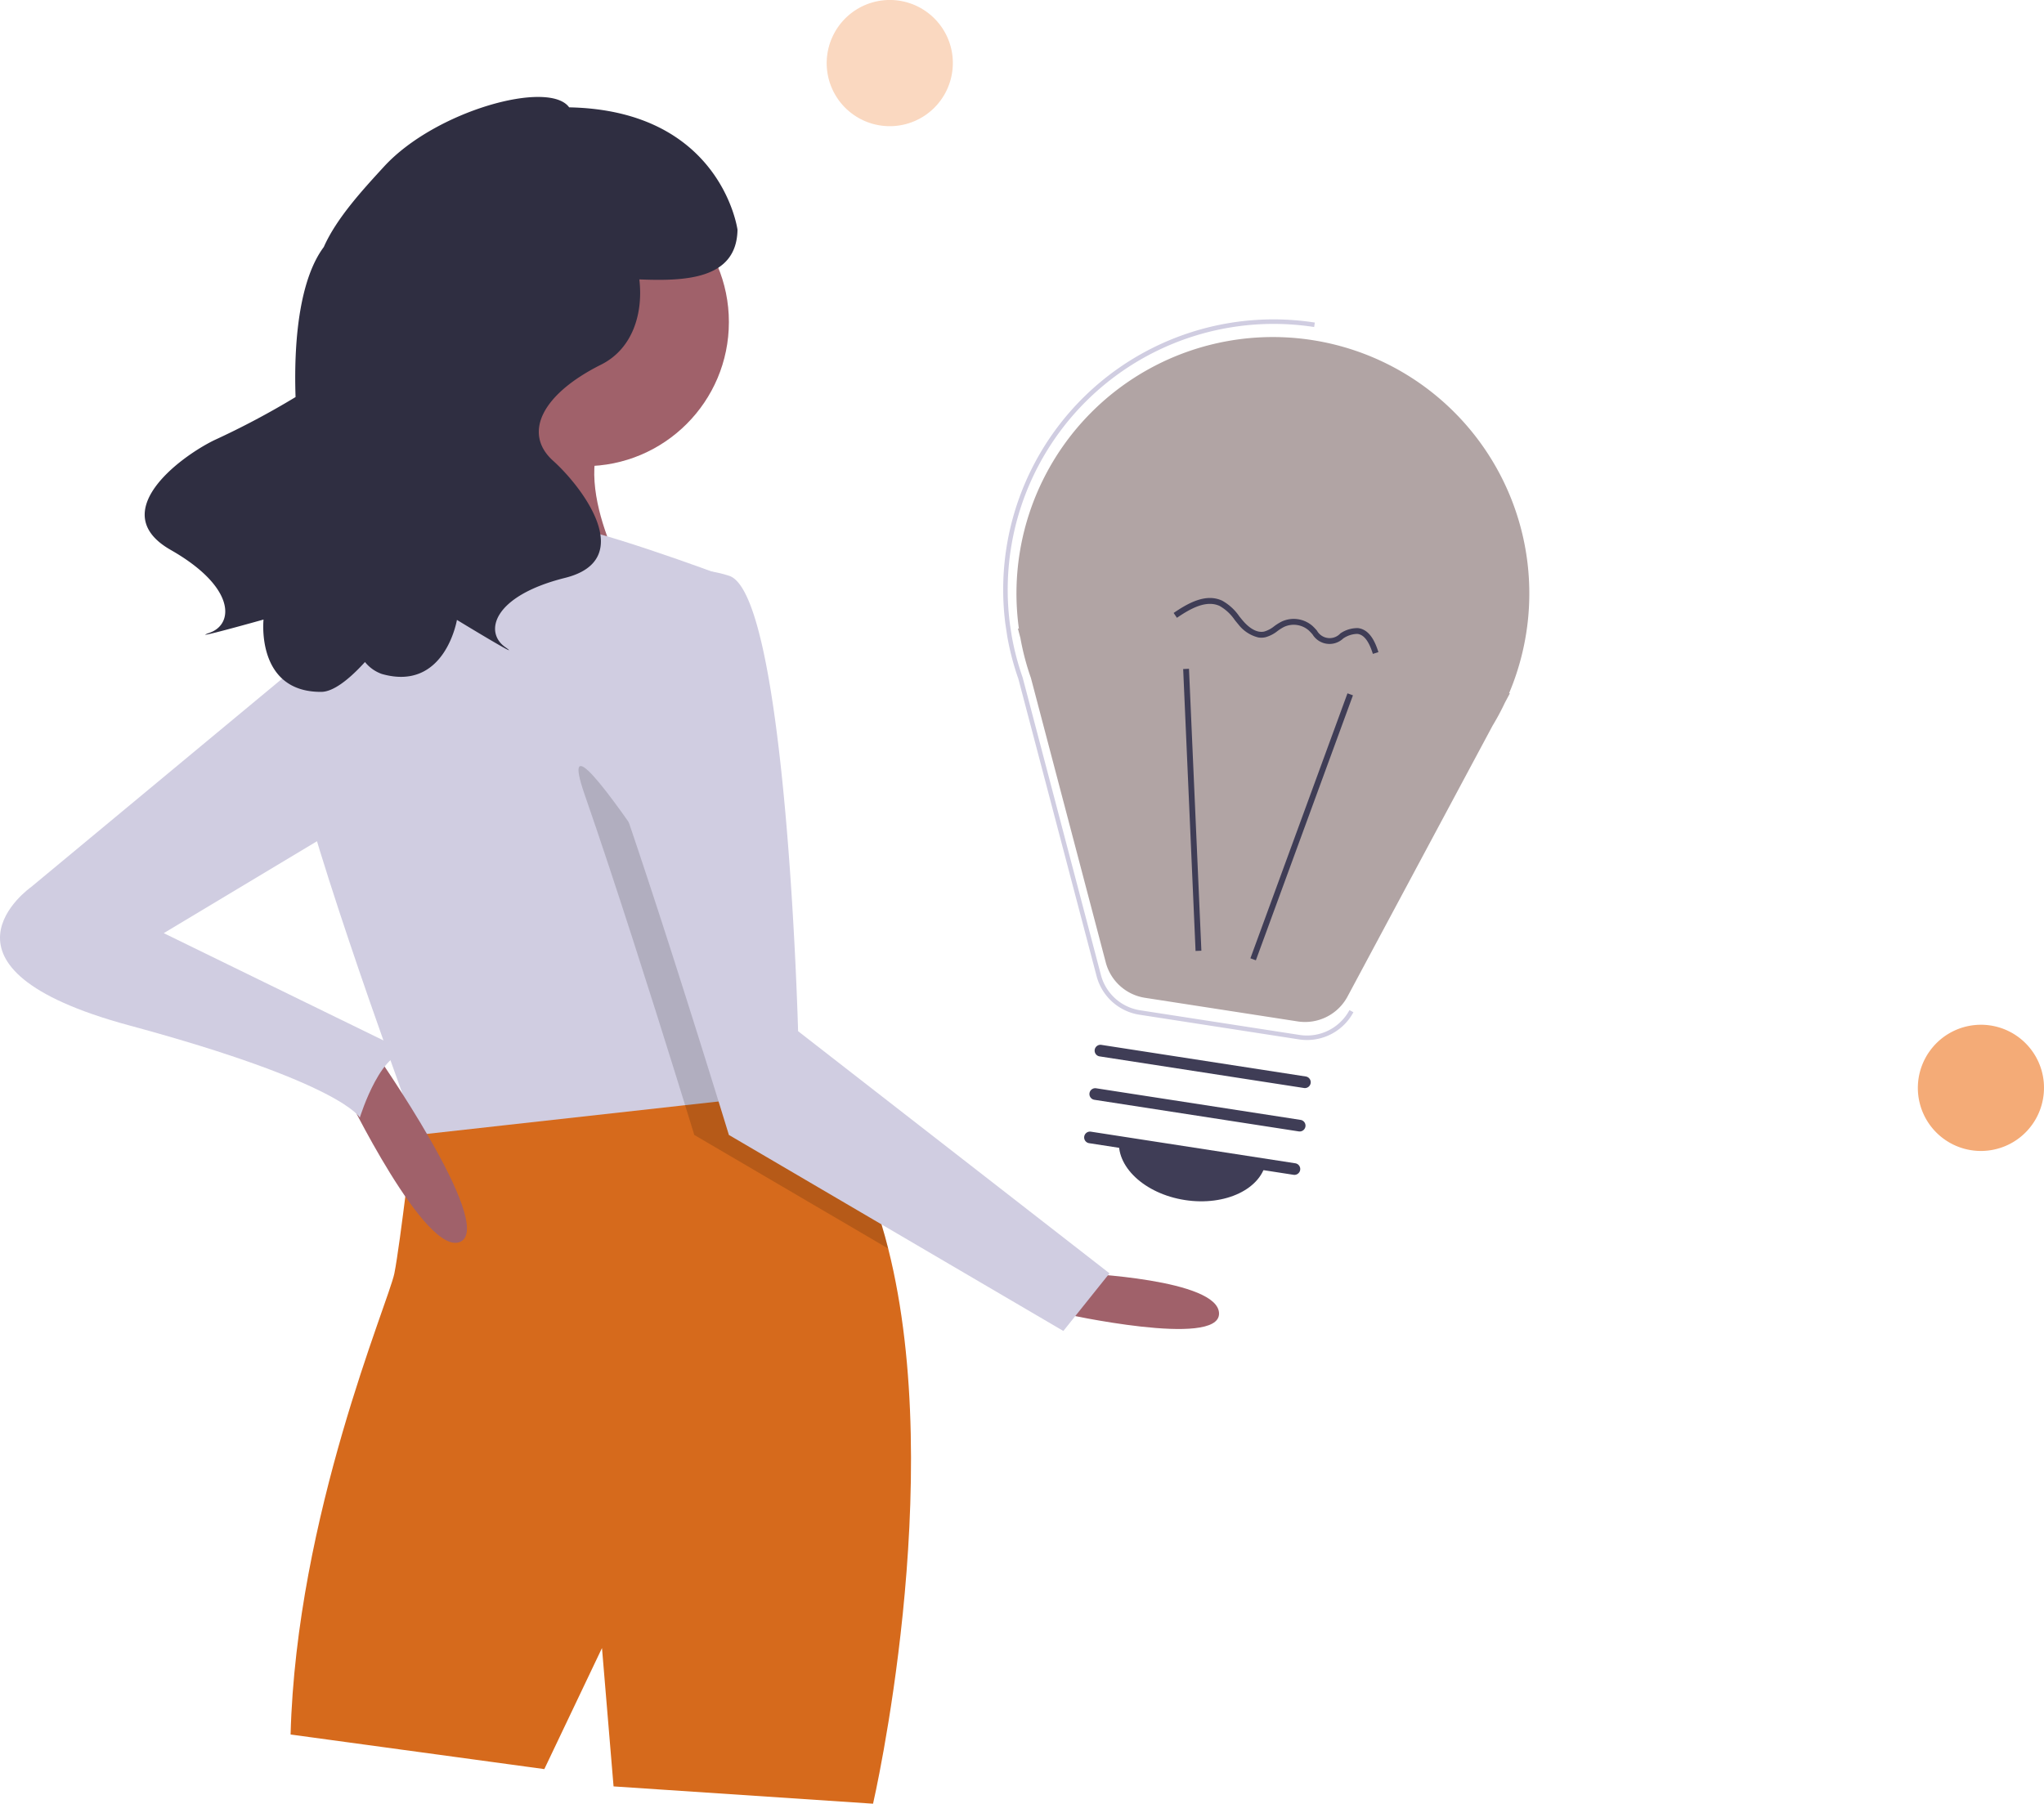 <svg xmlns="http://www.w3.org/2000/svg" width="253.305" height="223.58" viewBox="0 0 253.305 223.58"><defs><style>.a,.i{fill:#ec741d;}.a{opacity:0.28;}.b{fill:#a0616a;}.c{fill:#d66a1c;}.d{fill:#d0cde1;}.e{opacity:0.15;}.f{fill:#2f2e41;}.g{fill:#b1a4a4;}.h{fill:#3f3d56;}.i{opacity:0.6;}</style></defs><g transform="translate(-374 -1912.442)"><g transform="translate(374 1900.086)"><path class="a" d="M476.15,79.319c0,.193-.006.382-.022.569a7.815,7.815,0,1,1-14.7-4.218,7.187,7.187,0,0,1,.575-.924,7.812,7.812,0,0,1,14.124,3.936C476.141,78.892,476.15,79.1,476.15,79.319Z" transform="translate(-358.069 -59.148)"/><path class="b" d="M567.729,636.956s17.151.715,17.151,5-19.3,0-19.3,0Z" transform="translate(-433.809 -466.766)"/><path class="c" d="M294.692,637.721l-32.158-2.144L261.1,618.426l-7.146,15.007-31.444-4.288c.715-27.156,12.149-53.6,12.863-57.171s2.423-18.337,2.423-18.337c3.123-6.625,19.488-7.246,32.316-6.646,5.317.243,10.034.7,12.942,1.029,1.922.214,3.059.372,3.059.372,5.124,5.281,8.426,12.477,10.455,20.517C303.889,597.874,294.692,637.721,294.692,637.721Z" transform="translate(-186.498 -401.785)"/><circle class="b" cx="17.866" cy="17.866" r="17.866" transform="translate(54.596 34.409)"/><path class="b" d="M273.612,229.879s-5,22.154-12.864,28.585,30.729,0,30.729,0-8.576-14.293-2.144-20.724S273.612,229.879,273.612,229.879Z" transform="translate(-213.299 -173.316)"/><path class="d" d="M283.01,374.874l-11.856,1.315-33.166,3.688s-.157-.422-.436-1.186c-2.408-6.568-14.007-38.526-15.286-48.124-1.429-10.72,13.578-23.583,13.578-23.583s14.293-2.859,18.581-2.859,21.439,6.432,21.439,6.432l6.4,57.535.55,4.981Z" transform="translate(-186.251 -226.838)"/><path class="e" d="M388.7,471.5l-24.033-14.085s-.422-1.372-1.136-3.687c-.357-1.158-.793-2.558-1.286-4.145-2.773-8.9-7.425-23.6-11.155-34.331-5.717-16.437,22.154,29.3,22.154,29.3l1.394,1.079.55,4.981c1.922.214,3.059.372,3.059.372C383.369,456.263,386.671,463.46,388.7,471.5Z" transform="translate(-278.627 -304.376)"/><path class="d" d="M364.151,326.828s-7.146,9.29-1.429,25.727S376.3,394.719,376.3,394.719l41.449,24.3,5.717-7.146-38.59-30.015s-1.429-54.312-8.576-56.456A14.646,14.646,0,0,0,364.151,326.828Z" transform="translate(-285.972 -241.68)"/><path class="b" d="M246.836,543.39s10,20.724,14.293,18.581-10.72-23.583-10.72-23.583Z" transform="translate(-204.032 -395.711)"/><path class="d" d="M135.218,352.77,97.342,384.214s-14.293,10,12.149,17.151S138.076,412.8,138.076,412.8s2.859-9.29,6.432-7.861l-30.729-15.007,25.012-15.007Z" transform="translate(-93.485 -261.905)"/><path class="f" d="M166.317,157.115a100.892,100.892,0,0,0,10.117-5.365c-.262-7.787.7-14.856,3.5-18.6,1.576-3.577,4.884-7.159,7.475-9.98,6.364-6.927,20.435-10.793,22.931-7.332,18.876.373,20.863,15.169,20.863,15.169-.1,6.189-6.53,6.385-12.165,6.159.5,4.225-.84,8.615-4.734,10.562-7.446,3.723-9.68,8.563-5.957,11.914s10.424,12.286,1.489,14.52-10.052,6.7-7.446,8.563-5.957-3.351-5.957-3.351-1.489,8.935-9.308,6.7a4.7,4.7,0,0,1-2.089-1.48c-2.112,2.32-4,3.692-5.415,3.7-8.131.043-7.156-8.963-7.156-8.963s-9.651,2.71-6.64,1.621,3.141-5.693-4.862-10.253S161.829,159.337,166.317,157.115Z" transform="translate(-139.807 -90.176)"/><path class="g" d="M545.087,257.332l-.13-.017.316,1.2a31.579,31.579,0,0,0,1.3,4.934l9.274,35.256a5.975,5.975,0,0,0,4.865,4.385l18.914,2.926a5.976,5.976,0,0,0,6.182-3.085l17.974-33.572a31.537,31.537,0,0,0,1.538-2.872l.61-1.14-.1-.013a31.778,31.778,0,1,0-60.747-8Z" transform="translate(-418.814 -167.049)"/><path class="d" d="M576.527,302.666a6.506,6.506,0,0,1-.995-.077l-19.77-3.059a6.524,6.524,0,0,1-5.313-4.789l-9.694-36.852a33.226,33.226,0,0,1-1.362-5.18l-.245-1.612a33.5,33.5,0,0,1,38.35-37.365l-.086.552a32.956,32.956,0,0,0-37.663,37.1l.188,1.206a33.016,33.016,0,0,0,1.35,5.136l9.7,36.874a5.965,5.965,0,0,0,4.858,4.379l19.77,3.059a5.975,5.975,0,0,0,6.173-3.08l.492.263a6.537,6.537,0,0,1-5.755,3.445Z" transform="translate(-414.555 -161.393)"/><rect class="h" width="34.979" height="0.722" transform="translate(154.958 131.143) rotate(-69.885)"/><rect class="h" width="0.722" height="34.979" transform="translate(146.626 95.288) rotate(-2.516)"/><path class="h" d="M600.771,579.385l-25.333-3.919a.722.722,0,1,1,.221-1.427l25.333,3.919a.722.722,0,1,1-.221,1.427Z" transform="translate(-440.47 -421.405)"/><path class="h" d="M603.1,560.111l-25.333-3.919a.722.722,0,0,1,.221-1.427l25.333,3.919a.722.722,0,0,1-.221,1.427Z" transform="translate(-442.147 -407.51)"/><path class="h" d="M605.425,540.838l-25.333-3.919a.722.722,0,1,1,.221-1.427l25.333,3.919a.722.722,0,0,1-.221,1.427Z" transform="translate(-443.825 -393.617)"/><path class="h" d="M598.442,584.639c5.025.777,9.532-1.393,10.066-4.848l-18.2-2.815C589.777,580.431,593.417,583.862,598.442,584.639Z" transform="translate(-451.596 -423.529)"/><path class="h" d="M625.058,341.972a4.448,4.448,0,0,1-2.465-1.594c-.161-.188-.317-.382-.474-.578a5.639,5.639,0,0,0-1.861-1.732c-1.657-.773-3.61.307-5.3,1.465l-.408-.6c1.859-1.274,4.026-2.451,6.014-1.524a6.257,6.257,0,0,1,2.118,1.934c.152.189.3.378.46.56.51.6,1.526,1.56,2.616,1.337a3.517,3.517,0,0,0,1.255-.664,6.718,6.718,0,0,1,.888-.56,3.536,3.536,0,0,1,3.882.549,6.994,6.994,0,0,1,.527.557,1.8,1.8,0,0,0,2.905.342,3.734,3.734,0,0,1,2.186-.654l.078.011c1.422.22,2.078,1.793,2.449,2.967l-.689.217c-.5-1.6-1.118-2.389-1.923-2.478a3.174,3.174,0,0,0-1.758.573,2.464,2.464,0,0,1-3.791-.5,6.369,6.369,0,0,0-.471-.5,2.837,2.837,0,0,0-3.074-.435,6.1,6.1,0,0,0-.792.5,4.1,4.1,0,0,1-1.527.782A2.373,2.373,0,0,1,625.058,341.972Z" transform="translate(-469.105 -250.596)"/><path class="i" d="M476.15,79.319c0,.193-.006.382-.022.569a7.815,7.815,0,1,1-14.7-4.218,7.187,7.187,0,0,1,.575-.924,7.812,7.812,0,0,1,14.124,3.936C476.141,78.892,476.15,79.1,476.15,79.319Z" transform="translate(-222.846 67.88)"/></g></g></svg>